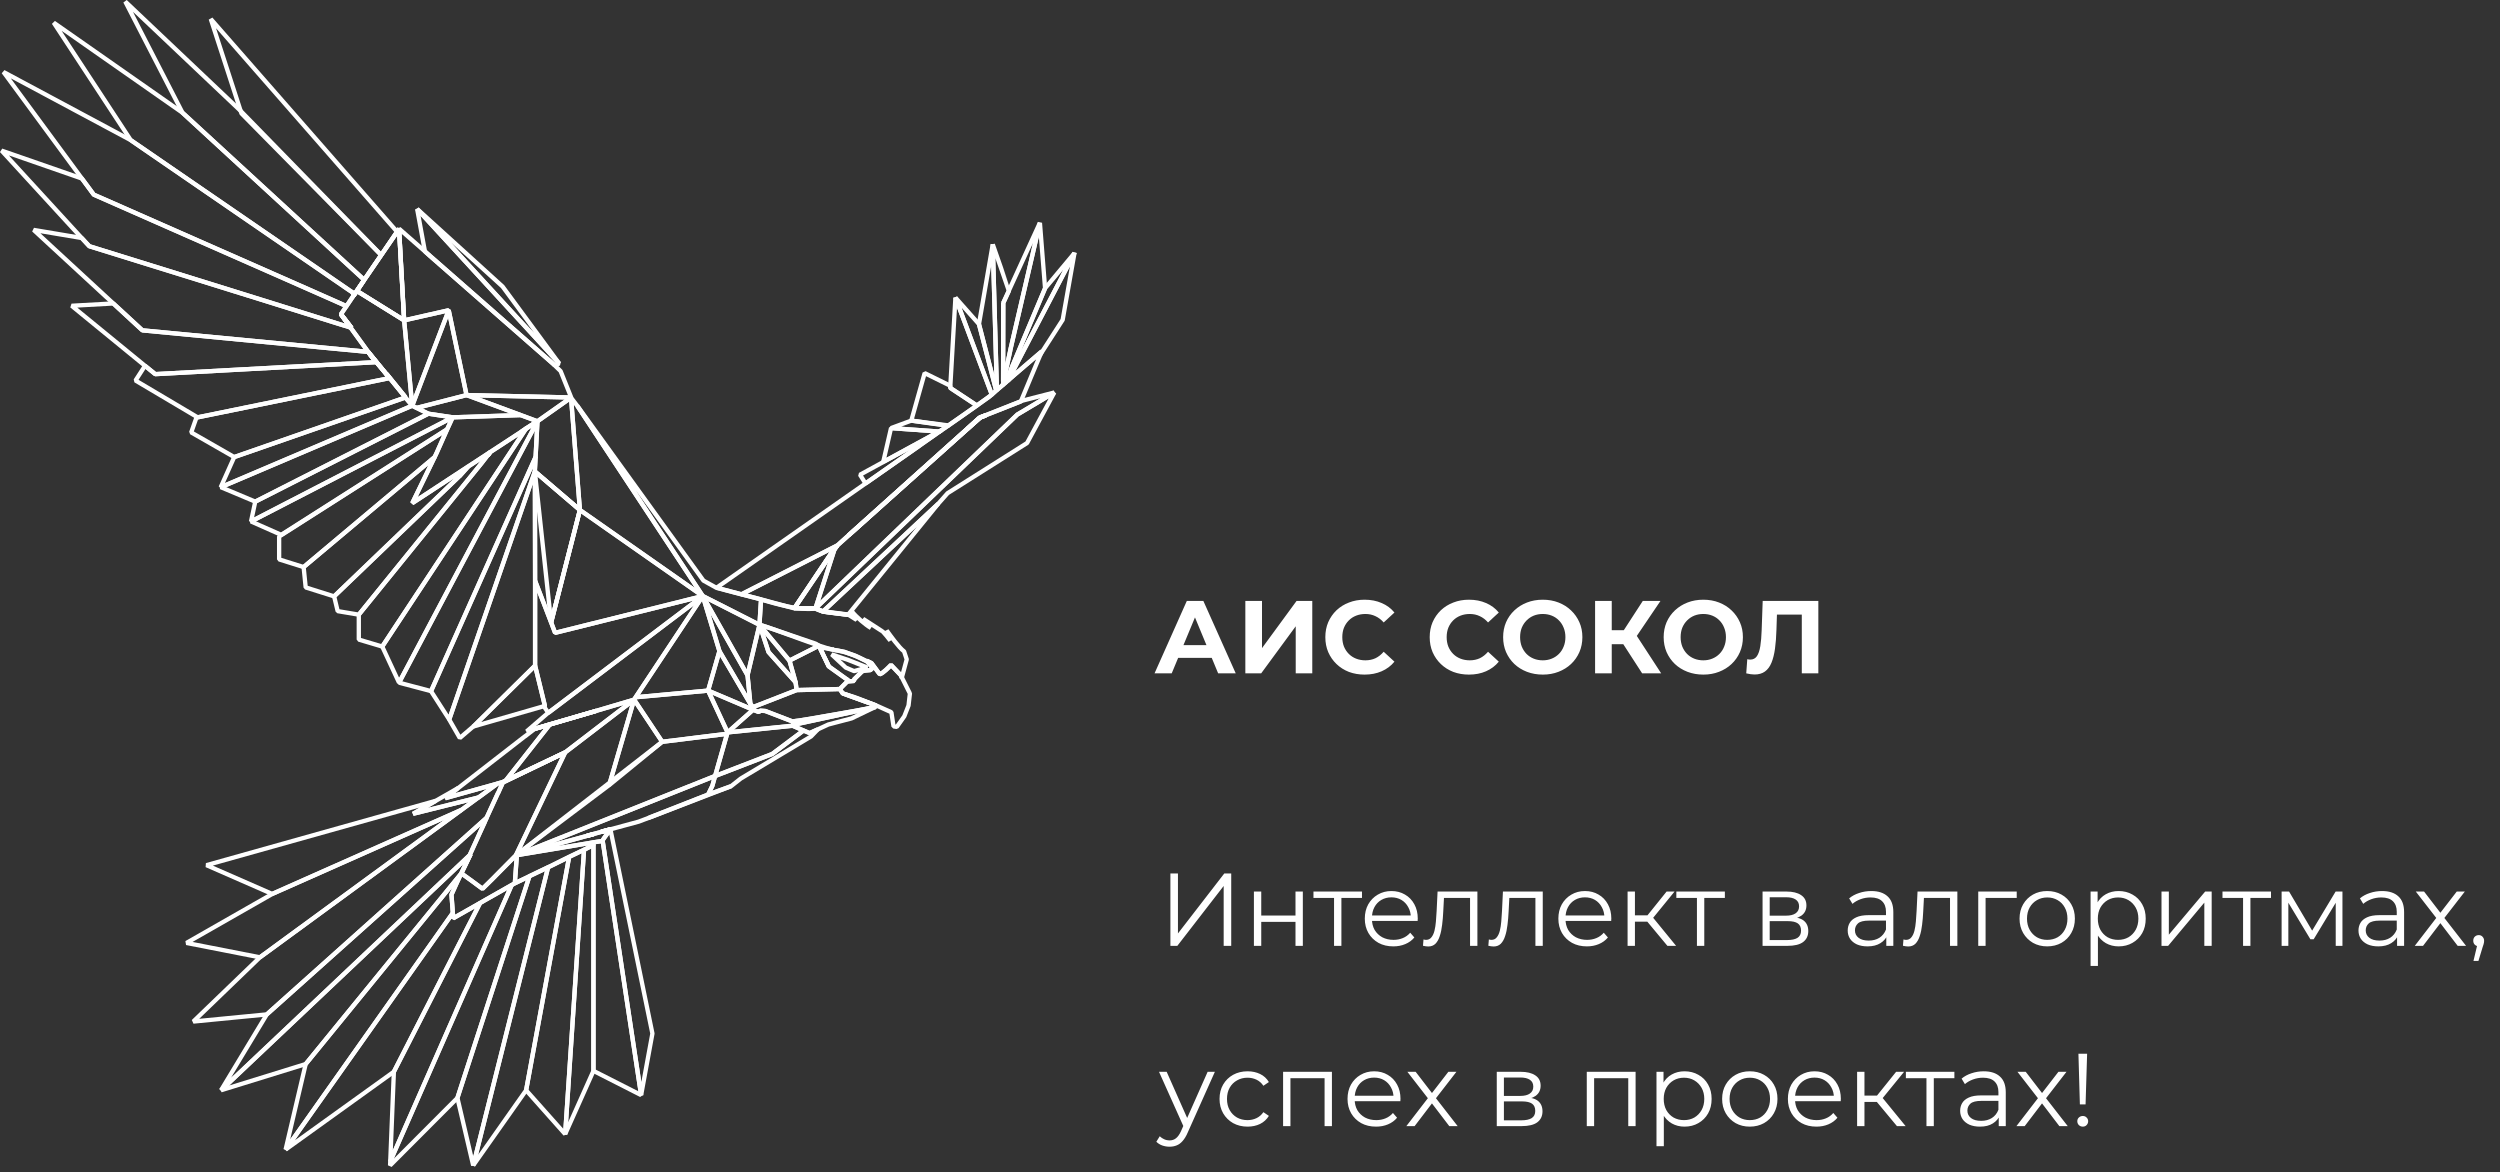 <svg width="290" height="136" viewBox="0 0 290 136" fill="none" xmlns="http://www.w3.org/2000/svg">
<rect x="0" y="0" width="290" height="136" fill="#333333" stroke="none"/>
<path d="M58.37 90.7L57.97 91.57L57.81 91.93L57.73 92.07L56.46 94.83V94.85L30.95 117.67L22.42 118.5L30.15 111.05L53.54 93.94L55.49 92.51H55.51L57.46 91.08L57.69 90.9H57.71V90.88H57.73L58.37 90.7Z" stroke="white" stroke-width="0.5" stroke-miterlimit="1"/>
<path d="M54.59 99.09L53.52 101.29L53.5 101.33L35.46 123.43L25.64 126.47L54.48 99.2L54.5 99.18V99.16L54.59 99.09Z" stroke="white" stroke-width="0.5" stroke-miterlimit="1"/>
<path d="M55.69 104.75L45.69 124.32L33.13 133.35L52.53 105.9L52.57 106.52L55.69 104.75Z" stroke="white" stroke-width="0.5" stroke-miterlimit="1"/>
<path d="M53.04 102.3L52.37 103.78L52.53 105.9L33.13 133.35L35.46 123.43L53.5 101.33L53.04 102.3Z" stroke="white" stroke-width="0.5" stroke-miterlimit="1"/>
<path d="M56.46 94.85L56.26 95.29V95.31L56.01 95.85L54.5 99.16V99.18L54.48 99.2L25.64 126.47L30.95 117.67L56.46 94.85Z" stroke="white" stroke-width="0.5" stroke-miterlimit="1"/>
<path d="M61.41 101.65L53.06 127.36L45.25 135.19L45.27 134.72L59.36 102.66L59.72 102.46L61.41 101.65Z" stroke="white" stroke-width="0.5" stroke-miterlimit="1"/>
<path d="M59.36 102.66L45.27 134.72L45.69 124.32L55.69 104.75L56.1 104.51L56.42 104.33L59.36 102.66Z" stroke="white" stroke-width="0.5" stroke-miterlimit="1"/>
<path d="M47.04 46.09H47.02V46.11L27.17 53.02L22.18 50.16L22.82 48.35L22.94 48.41L45.17 43.86L44.82 43.4H44.86L47.04 46.09Z" stroke="white" stroke-width="0.5" stroke-miterlimit="1"/>
<path d="M57.69 90.9L57.46 91.08L55.51 92.51H55.49L47.92 94.4L50.56 92.89L53.16 91.4L51.65 92.59L57.69 90.9Z" stroke="white" stroke-width="0.5" stroke-miterlimit="1"/>
<path d="M55.49 92.51L53.54 93.94L31.66 103.66L31.58 103.7L23.95 100.36L50.56 92.89L47.92 94.4L55.49 92.51Z" stroke="white" stroke-width="0.5" stroke-miterlimit="1"/>
<path d="M53.54 93.94L30.15 111.05L21.63 109.38L31.58 103.7L31.66 103.66L53.54 93.94Z" stroke="white" stroke-width="0.5" stroke-miterlimit="1"/>
<path d="M63.58 100.6L54.89 135.19L53.06 127.36L61.41 101.65L61.43 101.63L63.58 100.6Z" stroke="white" stroke-width="0.5" stroke-miterlimit="1"/>
<path d="M66.02 99.4L61.03 126.47L54.89 135.19L63.58 100.6L63.8 100.5L66.02 99.4Z" stroke="white" stroke-width="0.5" stroke-miterlimit="1"/>
<path d="M67.75 98.57L65.56 131.56L61.03 126.47L66.02 99.4L67.75 98.57Z" stroke="white" stroke-width="0.5" stroke-miterlimit="1"/>
<path d="M68.84 98.03V124.22L65.56 131.56L67.75 98.57L68.84 98.03Z" stroke="white" stroke-width="0.5" stroke-miterlimit="1"/>
<path d="M74.37 127.03L68.84 124.22V97.71L69.84 97.56L69.9 97.48L74.37 127.03Z" stroke="white" stroke-width="0.5" stroke-miterlimit="1"/>
<path d="M69.94 96.44V96.46L69.74 96.5L69.94 96.44Z" stroke="white" stroke-width="0.5" stroke-miterlimit="1"/>
<path d="M75.68 119.89L74.37 127.03L69.9 97.48L70.07 97.22L70.79 96.22H70.81L75.68 119.89Z" stroke="white" stroke-width="0.5" stroke-miterlimit="1"/>
<path d="M69.94 96.44V96.46L69.74 96.5L69.94 96.44Z" stroke="white" stroke-width="0.5" stroke-miterlimit="1"/>
<path d="M70.81 96.2V96.22H70.79L69.98 96.44V96.42L70.81 96.2Z" stroke="white" stroke-width="0.5" stroke-miterlimit="1"/>
<path d="M45.17 43.86L22.94 48.41L22.82 48.35L15.72 44.14L16.82 42.43L18.01 43.4L43.64 42.01H43.66L44.82 43.4L45.17 43.86Z" stroke="white" stroke-width="0.5" stroke-miterlimit="1"/>
<path d="M43.68 42.01L44.82 43.4L43.66 42.01H43.64L42.97 41.18L42.71 40.82L43.68 42.01Z" stroke="white" stroke-width="0.5" stroke-miterlimit="1"/>
<path d="M45.19 43.86H45.17L44.82 43.4L45.19 43.86Z" stroke="white" stroke-width="0.5" stroke-miterlimit="1"/>
<path d="M40.66 38L39.55 36.45L40.78 38.04L40.68 38.02L40.66 38Z" stroke="white" stroke-width="0.5" stroke-miterlimit="1"/>
<path d="M43.64 42.01L18.01 43.4L16.82 42.43L8.31 35.47L13.14 35.2L16.52 38.32L42.71 40.82L42.97 41.18L43.64 42.01Z" stroke="white" stroke-width="0.5" stroke-miterlimit="1"/>
<path d="M43.68 42.01H43.64L42.97 41.18L42.71 40.82L43.68 42.01Z" stroke="white" stroke-width="0.5" stroke-miterlimit="1"/>
<path d="M115.56 45.31L115.05 45.77L110.83 34.52L113.56 37.6L115.56 45.31Z" stroke="white" stroke-width="0.5" stroke-miterlimit="1"/>
<path d="M115.05 45.77L114.67 46.09L113.93 46.6L113.32 47.04L110.22 44.99L110.24 44.75L110.83 34.52L115.05 45.77Z" stroke="white" stroke-width="0.5" stroke-miterlimit="1"/>
<path d="M108.84 58.43L98.4 71.28H98.37V71.31L95.46 70.95L95.49 70.91L108.84 58.43Z" stroke="white" stroke-width="0.5" stroke-miterlimit="1"/>
<path d="M122.3 45.53L119.14 51.39L109.92 57.21L108.84 58.43L95.49 70.91L95.46 70.95L94.6 70.57L94.62 70.55L118.01 48.09L122.3 45.53Z" stroke="white" stroke-width="0.5" stroke-miterlimit="1"/>
<path d="M96.88 63.5L96.8 63.73L94.6 70.55V70.57H92.14V70.55H92.15L96.88 63.5Z" stroke="white" stroke-width="0.5" stroke-miterlimit="1"/>
<path d="M97.12 63.27V63.3L96.88 63.5L92.15 70.55H92.14V70.57L90.01 69.99H89.99L88.63 69.62L88.4 69.56L88.28 69.53L86.01 68.94L97.12 63.27Z" stroke="white" stroke-width="0.5" stroke-miterlimit="1"/>
<path d="M97.12 63.3L96.8 63.73L92.15 70.55L96.88 63.49L97.12 63.3Z" stroke="white" stroke-width="0.5" stroke-miterlimit="1"/>
<path d="M108.98 50.06L106.72 51.65L106.7 51.67L100.4 56.08L99.76 55.07L102.45 53.6L102.47 53.58L108.93 50.06H108.98Z" stroke="white" stroke-width="0.5" stroke-miterlimit="1"/>
<path d="M109.24 49.88L108.98 50.06H108.93L109.24 49.88Z" stroke="white" stroke-width="0.5" stroke-miterlimit="1"/>
<path d="M108.93 50.06L102.47 53.58L102.45 53.6L103.36 49.66L108.93 50.06Z" stroke="white" stroke-width="0.5" stroke-miterlimit="1"/>
<path d="M110.02 49.35L109.94 49.4L109.24 49.88L108.98 50.06H108.93L103.36 49.66L105.71 48.79L110.02 49.35Z" stroke="white" stroke-width="0.5" stroke-miterlimit="1"/>
<path d="M122.3 45.53L118.01 48.09L94.62 70.55H94.6L96.8 63.73L97.12 63.3V63.28L98.43 62.1L112.24 49.74L113.71 48.43L114.33 48.19V48.17L118.4 46.56L118.66 46.46L122.3 45.53Z" stroke="white" stroke-width="0.5" stroke-miterlimit="1"/>
<path d="M113.32 47.04L110.02 49.35L109.94 49.4L105.71 48.79L107.26 43.28L110.24 44.75L110.22 44.99L113.32 47.04Z" stroke="white" stroke-width="0.5" stroke-miterlimit="1"/>
<path d="M113.71 48.43L112.24 49.74H112.2L113.63 48.45L113.71 48.43Z" stroke="white" stroke-width="0.5" stroke-miterlimit="1"/>
<path d="M114.33 48.17V48.19L113.71 48.43V48.41L114.33 48.17Z" stroke="white" stroke-width="0.5" stroke-miterlimit="1"/>
<path d="M115.64 45.23L115.56 45.31L113.56 37.6L115.16 28.34L115.64 45.23Z" stroke="white" stroke-width="0.5" stroke-miterlimit="1"/>
<path d="M116.99 44.04V44.1L116.95 44.12L116.99 44.04Z" stroke="white" stroke-width="0.5" stroke-miterlimit="1"/>
<path d="M116.38 35.14L116.36 44.24L116.42 44.22L116.32 44.66L115.64 45.24L115.16 28.35C115.16 28.35 117.04 33.71 117.03 33.74L116.37 35.15L116.38 35.14Z" stroke="white" stroke-width="0.5" stroke-miterlimit="1"/>
<path d="M120.63 25.84L117.19 40.62V40.66L116.42 44.22L116.36 44.24L116.38 35.14L117.03 33.73V33.71L120.63 25.84Z" stroke="white" stroke-width="0.5" stroke-miterlimit="1"/>
<path d="M121.23 33.45C121.06 33.86 116.63 44.36 116.64 44.4L116.32 44.66C116.35 44.57 117.14 40.9 117.19 40.67V40.63L120.63 25.85L121.23 33.46V33.45Z" stroke="white" stroke-width="0.5" stroke-miterlimit="1"/>
<path d="M124.64 29.35C123.03 32.46 118.47 41.14 116.95 44.12H116.93L116.63 44.4C116.72 44.1 121.01 33.98 121.22 33.45L124.64 29.36V29.35Z" stroke="white" stroke-width="0.5" stroke-miterlimit="1"/>
<path d="M124.64 29.35L123.27 37.1L120.69 41.11L120.85 40.75C120.02 41.46 117.76 43.38 116.99 44.09V44.03C118.47 41.15 123.09 32.35 124.64 29.34V29.35Z" stroke="white" stroke-width="0.5" stroke-miterlimit="1"/>
<path d="M116.99 44.04V44.1L116.95 44.12L116.99 44.04Z" stroke="white" stroke-width="0.5" stroke-miterlimit="1"/>
<path d="M115.05 45.77C115.66 45.2 116.5 44.54 117.11 43.97C117.82 43.39 120.11 41.38 120.86 40.76C120.71 41.04 118.56 46.23 118.42 46.56C118 46.72 114.02 48.3 113.73 48.41V48.43L113.65 48.45C111.79 50.13 99.02 61.59 97.14 63.27L86.03 68.93H85.99L83.13 68.17C87.65 65.01 102.46 54.64 106.72 51.66L106.74 51.64C109.27 49.84 112.59 47.63 115.07 45.76L115.05 45.77Z" stroke="white" stroke-width="0.5" stroke-miterlimit="1"/>
<path d="M114.33 48.17V48.19L113.71 48.43V48.41L114.33 48.17Z" stroke="white" stroke-width="0.5" stroke-miterlimit="1"/>
<path d="M113.71 48.43L112.24 49.74L98.43 62.1L112.2 49.74L113.63 48.45L113.71 48.43Z" stroke="white" stroke-width="0.5" stroke-miterlimit="1"/>
<path d="M94.6 70.55H94.62L94.6 70.57V70.55Z" stroke="white" stroke-width="0.5" stroke-miterlimit="1"/>
<path d="M97.12 63.3L96.8 63.73L96.88 63.49L97.12 63.3Z" stroke="white" stroke-width="0.5" stroke-miterlimit="1"/>
<path d="M113.71 48.43L112.24 49.74L98.43 62.1L112.2 49.74L113.63 48.45L113.71 48.43Z" stroke="white" stroke-width="0.5" stroke-miterlimit="1"/>
<path d="M114.33 48.17V48.19L113.71 48.43V48.41L114.33 48.17Z" stroke="white" stroke-width="0.5" stroke-miterlimit="1"/>
<path d="M98.37 71.28V71.31L95.46 70.95L94.6 70.57H92.14V70.55H94.62L95.46 70.91H95.49L98.37 71.28Z" stroke="white" stroke-width="0.5" stroke-miterlimit="1"/>
<path d="M96.68 75.36V75.38L96.66 75.36H96.68Z" stroke="white" stroke-width="0.5" stroke-miterlimit="1"/>
<path d="M88.28 69.53L88.1 72.45V72.48L81.53 69.14L81.52 69.13L66.96 47.06L81.6 67.35L83.11 68.19L85.97 68.94H86.01L88.28 69.53Z" stroke="white" stroke-width="0.5" stroke-miterlimit="1"/>
<path d="M64.87 42.17L58.3 33.24L48.39 24.24L64.87 42.17Z" stroke="white" stroke-width="0.5" stroke-miterlimit="1"/>
<path d="M64.87 42.17L64.33 42.37L64.19 42.23L49.86 29.67L49.29 29.16L48.39 24.25L64.87 42.17Z" stroke="white" stroke-width="0.5" stroke-miterlimit="1"/>
<path d="M46.08 26.91L24.45 2.2L28.01 13.16L44.22 29.59L46.08 26.91Z" stroke="white" stroke-width="0.5" stroke-miterlimit="1"/>
<path d="M44.22 29.59L42.25 32.47L21.17 13.08L14.53 0.18L27.91 12.86L44.22 29.59Z" stroke="white" stroke-width="0.5" stroke-miterlimit="1"/>
<path d="M42.25 32.47L41.38 33.75L41.16 34.1H41.14L40.9 33.92L40.49 33.65L15.17 16.26L6.23 2.63L21.17 13.08L42.25 32.47Z" stroke="white" stroke-width="0.5" stroke-miterlimit="1"/>
<path d="M42.25 32.47L41.4 33.75L41.16 34.1L41.38 33.75L42.25 32.47Z" stroke="white" stroke-width="0.5" stroke-miterlimit="1"/>
<path d="M41.02 34.28L40.19 35.51L36.47 33.86L10.88 22.58L9.5 20.71L0.4 8.35L15.17 16.26L40.49 33.65L40.9 33.92L41.02 34.28Z" stroke="white" stroke-width="0.5" stroke-miterlimit="1"/>
<path d="M41.16 34.1L41.04 34.28H41.02L40.9 33.92L41.14 34.1H41.16Z" stroke="white" stroke-width="0.5" stroke-miterlimit="1"/>
<path d="M47.82 47.06L25.6 56.52L27.17 53.02L47.02 46.11L47.82 47.06Z" stroke="white" stroke-width="0.5" stroke-miterlimit="1"/>
<path d="M49.69 47.99L29.61 58.19L25.61 56.51L47.81 47.06L49.69 47.99Z" stroke="white" stroke-width="0.5" stroke-miterlimit="1"/>
<path d="M29.12 60.49L29.61 58.19L49.69 47.99L52.51 48.41L29.12 60.49Z" stroke="white" stroke-width="0.5" stroke-miterlimit="1"/>
<path d="M52.51 48.41L51.87 49.8L32.62 62.04L29.12 60.49L52.51 48.41Z" stroke="white" stroke-width="0.5" stroke-miterlimit="1"/>
<path d="M51.87 49.8L50.64 52.56L50.42 53.02L35.22 65.78L32.38 64.89V62.24L51.87 49.8Z" stroke="white" stroke-width="0.5" stroke-miterlimit="1"/>
<path d="M47.82 58.37L54.32 54.11L53.3 55.25H53.28L38.76 69.18L35.46 68.14L35.22 65.78L50.42 53.02L47.82 58.37Z" stroke="white" stroke-width="0.5" stroke-miterlimit="1"/>
<path d="M56.86 52.45L56.64 52.76L56.58 52.8L56.86 52.45Z" stroke="white" stroke-width="0.5" stroke-miterlimit="1"/>
<path d="M61.01 49.74L59.84 51.51L44.34 75L41.62 74.19V71.3L55.87 53.72L56.58 52.8L56.64 52.76L56.86 52.45L60.36 50.16L60.42 50.12L61.01 49.74Z" stroke="white" stroke-width="0.5" stroke-miterlimit="1"/>
<path d="M56.86 52.45L56.64 52.76L56.58 52.8L56.86 52.45Z" stroke="white" stroke-width="0.5" stroke-miterlimit="1"/>
<path d="M61.05 49.68L61.01 49.74L60.42 50.12L61.05 49.68Z" stroke="white" stroke-width="0.5" stroke-miterlimit="1"/>
<path d="M56.86 52.45L56.58 52.8L55.87 53.72L41.62 71.3L39.17 70.89L38.76 69.18L53.28 55.25H53.3L54.32 54.11L56.86 52.45Z" stroke="white" stroke-width="0.5" stroke-miterlimit="1"/>
<path d="M56.86 52.45L56.64 52.76L56.58 52.8L56.86 52.45Z" stroke="white" stroke-width="0.5" stroke-miterlimit="1"/>
<path d="M47.02 46.09H47.04L44.86 43.4H44.82L43.68 42.01L42.71 40.82L40.68 38.02L40.78 38.04L39.55 36.45L40.19 35.51L41.02 34.28H41.04L41.16 34.1L41.4 33.75L46.88 37.16L47.82 47.06L47.02 46.11V46.09Z" stroke="white" stroke-width="0.5" stroke-miterlimit="1"/>
<path d="M40.68 38.02V38H40.66L39.55 36.45L40.78 38.04L40.68 38.02Z" stroke="white" stroke-width="0.5" stroke-miterlimit="1"/>
<path d="M41.16 34.1L41.04 34.28H41.02L41.14 34.1H41.16Z" stroke="white" stroke-width="0.5" stroke-miterlimit="1"/>
<path d="M41.4 33.75L41.16 34.1L41.38 33.75H41.4Z" stroke="white" stroke-width="0.5" stroke-miterlimit="1"/>
<path d="M44.82 43.4L43.66 42.01H43.64L42.97 41.18L42.71 40.82L43.68 42.01L44.82 43.4Z" stroke="white" stroke-width="0.5" stroke-miterlimit="1"/>
<path d="M46.88 37.16L41.4 33.75L42.25 32.47L44.22 29.59L46.05 26.89L46.29 26.53L46.88 37.16Z" stroke="white" stroke-width="0.5" stroke-miterlimit="1"/>
<path d="M47.04 46.09H47.02L45.19 43.86H45.17L44.82 43.4H44.86L47.04 46.09Z" stroke="white" stroke-width="0.5" stroke-miterlimit="1"/>
<path d="M66.26 46.11L54.12 45.83L52.05 35.99L46.88 37.16L46.29 26.53L49.29 29.16L49.86 29.67L64.19 42.23L64.33 42.37L65.03 43.05L66.26 46.11Z" stroke="white" stroke-width="0.5" stroke-miterlimit="1"/>
<path d="M52.05 35.99L47.82 47.06L46.88 37.16L52.05 35.99Z" stroke="white" stroke-width="0.5" stroke-miterlimit="1"/>
<path d="M54.12 45.83L48.33 47.32H48.31L47.82 47.06L52.05 35.99L54.12 45.83Z" stroke="white" stroke-width="0.5" stroke-miterlimit="1"/>
<g style="mix-blend-mode:lighten">
<path d="M46.88 37.16L41.4 33.75H41.38L42.25 32.47L44.22 29.59L46.05 26.89L46.29 26.53L46.88 37.16Z" stroke="white" stroke-width="0.5" stroke-miterlimit="1"/>
</g>
<path d="M66.26 46.11L66.24 46.13L62.34 48.87L60.4 48.15L54.12 45.83L66.26 46.11Z" stroke="white" stroke-width="0.5" stroke-miterlimit="1"/>
<path d="M60.4 48.15L52.51 48.41L49.69 47.99L48.33 47.32L54.12 45.83L60.4 48.15Z" stroke="white" stroke-width="0.5" stroke-miterlimit="1"/>
<path d="M62.34 48.87L61.01 49.74L61.05 49.68L62.34 48.87Z" stroke="white" stroke-width="0.5" stroke-miterlimit="1"/>
<path d="M62.34 48.87L62.13 53L50 80.17L46.29 79.19L58.35 56.4L62.34 48.87Z" stroke="white" stroke-width="0.5" stroke-miterlimit="1"/>
<path d="M62.04 54.69L52.11 83.46L50 80.18L62.13 53L62.04 54.69Z" stroke="white" stroke-width="0.5" stroke-miterlimit="1"/>
<path d="M62.07 67.37V77.21L55.05 84.14L54.89 84.28L53.34 85.61L52.11 83.47L62.05 54.69L62.07 67.37Z" stroke="white" stroke-width="0.5" stroke-miterlimit="1"/>
<path d="M42.71 40.82L16.52 38.32L13.14 35.2L3.9 26.67L9.48 27.61L10.36 28.56L28.82 34.3L39.77 37.72L40.25 37.86L40.66 38L40.68 38.02L42.71 40.82Z" stroke="white" stroke-width="0.5" stroke-miterlimit="1"/>
<path d="M40.66 38L40.25 37.86L39.77 37.72L28.82 34.3L10.36 28.56L9.48 27.61L0.18 17.47L9.5 20.71L10.88 22.58L36.47 33.86L40.19 35.51L39.55 36.45L40.66 38Z" stroke="white" stroke-width="0.5" stroke-miterlimit="1"/>
<path d="M40.68 38.02V38H40.66L39.55 36.45L40.78 38.04L40.68 38.02Z" stroke="white" stroke-width="0.5" stroke-miterlimit="1"/>
<path d="M62.34 48.87L61.05 49.68L60.42 50.12L60.36 50.16L56.86 52.45L54.32 54.11L47.82 58.37L50.42 53.02L50.64 52.56L51.87 49.8L52.51 48.41L60.4 48.15L62.34 48.87Z" stroke="white" stroke-width="0.5" stroke-miterlimit="1"/>
<path d="M63.2 81.84L63.12 81.9L63.1 81.92H63.08L54.89 84.28L55.05 84.14L62.07 77.21L63.2 81.84Z" stroke="white" stroke-width="0.5" stroke-miterlimit="1"/>
<path d="M63.2 81.84V81.88L63.12 81.9L63.2 81.84Z" stroke="white" stroke-width="0.5" stroke-miterlimit="1"/>
<path d="M66.24 46.12L67.27 59.16L62.04 54.69L62.35 48.87L66.24 46.12Z" stroke="white" stroke-width="0.5" stroke-miterlimit="1"/>
<path d="M62.04 54.69L67.27 59.16L63.93 72.2L62.04 54.69Z" stroke="white" stroke-width="0.5" stroke-miterlimit="1"/>
<path d="M81.52 69.14L63.6 82.69L63.08 81.92H63.1L63.12 81.9L63.2 81.88V81.84L62.07 77.21V67.37L63.93 72.2L64.39 73.41L81.52 69.14Z" stroke="white" stroke-width="0.5" stroke-miterlimit="1"/>
<path d="M67.27 59.16L63.93 72.2L62.07 67.37L62.05 54.69L67.27 59.16Z" stroke="white" stroke-width="0.5" stroke-miterlimit="1"/>
<path d="M81.52 69.14L64.39 73.41L63.93 72.2L67.27 59.16L81.52 69.14Z" stroke="white" stroke-width="0.5" stroke-miterlimit="1"/>
<path d="M81.52 69.14L67.27 59.16L66.24 46.13L66.95 47.06L81.52 69.14Z" stroke="white" stroke-width="0.5" stroke-miterlimit="1"/>
<path d="M104.87 75.56C104.26 75.1 103.31 73.76 102.86 73.14C102.88 73.21 103.1 73.81 103.26 74.29C103.14 74.16 102.46 73.22 102.28 73.2C102.28 73.18 102.27 73.18 102.27 73.18L100.12 71.79C100.18 71.86 100.98 72.81 101.02 72.84C100.38 72.47 99.3 71.54 98.85 70.96L99.37 71.91L98.4 71.3H98.38V71.32C97.69 71.22 95.15 71.04 94.6 70.59C92.61 70.83 90.16 70.08 88.28 69.55L88.1 72.47C89.72 72.89 95.19 75.12 96.69 75.37V75.39C97.99 75.53 99.44 76.13 100.59 76.74L100.55 76.66L101.11 76.94L101.92 78.04C101.92 78.04 102.03 78.18 102.06 78.22C102.43 78.13 103.12 77.41 103.37 77.15C103.54 77.33 104.32 78.15 104.5 78.34L104.6 78.64L105.18 76.49L104.88 75.58L104.87 75.56Z" stroke="white" stroke-width="0.5" stroke-miterlimit="1"/>
<path d="M63.2 81.84V81.88L63.12 81.9L63.2 81.84Z" stroke="white" stroke-width="0.5" stroke-miterlimit="1"/>
<path d="M81.52 69.14L73.73 80.88L73.55 81.16L69.32 82.41L69.2 82.45L63.8 84.02L62.05 84.54L62.01 84.56L61.09 84.84L63.44 82.81L63.6 82.69L81.52 69.14Z" stroke="white" stroke-width="0.5" stroke-miterlimit="1"/>
<path d="M69.2 82.45L63.78 84.04L62.05 84.54L63.8 84.02L69.2 82.45Z" stroke="white" stroke-width="0.5" stroke-miterlimit="1"/>
<path d="M83.45 75.54L82.14 80.11L73.73 80.88L81.52 69.14L83.45 75.54Z" stroke="white" stroke-width="0.5" stroke-miterlimit="1"/>
<path d="M88.1 72.48L86.71 78.34L81.52 69.14L88.1 72.48Z" stroke="white" stroke-width="0.5" stroke-miterlimit="1"/>
<path d="M87.04 81.66L86.72 78.34L81.53 69.15L83.46 75.53L87.04 81.66Z" stroke="white" stroke-width="0.5" stroke-miterlimit="1"/>
<path d="M92.29 79.15L89.15 75.64L88.12 72.5L91.58 76.63L92.29 79.15Z" stroke="white" stroke-width="0.5" stroke-miterlimit="1"/>
<path d="M92.41 80.05L87.36 82.02L87.05 81.66L86.71 78.34L88.1 72.48L88.12 72.5L89.15 75.64L92.29 79.15L92.41 80.05Z" stroke="white" stroke-width="0.5" stroke-miterlimit="1"/>
<path d="M95 74.9L91.57 76.63L88.12 72.5L88.1 72.48V72.45L94.6 74.66L95 74.9Z" stroke="white" stroke-width="0.5" stroke-miterlimit="1"/>
<path d="M98.41 78.92L98.29 79.05L97.42 79.93L92.41 80.05L92.29 79.15L91.58 76.63L94.99 74.9L95.21 75.38H95.23L95.51 75.99L95.95 76.89L96.15 77.31L97.2 78.06L98.09 78.7L98.41 78.92Z" stroke="white" stroke-width="0.5" stroke-miterlimit="1"/>
<path d="M101.63 81.84L101.57 82.02L101.47 82.04L101.51 82.02L99.37 82.43L93.07 83.53L91.91 83.68L88.77 82.47L88.24 82.43H88.18L88.02 82.59L87.36 82.33V82.02L92.41 80.05L97.42 79.93L97.74 80.43L101.63 81.84Z" stroke="white" stroke-width="0.5" stroke-miterlimit="1"/>
<path d="M101.63 81.84L97.74 80.43L99.23 80.9L100.12 81.24L101.63 81.84Z" stroke="white" stroke-width="0.5" stroke-miterlimit="1"/>
<path d="M87.36 82.02V82.33L82.14 80.11L83.45 75.54L87.05 81.66L87.36 82.02Z" stroke="white" stroke-width="0.5" stroke-miterlimit="1"/>
<path d="M93.21 84.74L89.55 87.48H89.53L82.95 90.02L83.27 88.89L84.4 84.96L91.91 84.18H91.93L93.21 84.74Z" stroke="white" stroke-width="0.5" stroke-miterlimit="1"/>
<path d="M101.47 82.04L91.83 84.13L91.97 84.19C91.89 84.19 84.48 84.96 84.4 84.96L87.36 82.34L88.02 82.6L88.18 82.44C88.18 82.44 88.74 82.48 88.78 82.48L91.92 83.69C94.13 83.39 99.36 82.45 101.52 82.02L101.48 82.04H101.47Z" stroke="white" stroke-width="0.5" stroke-miterlimit="1"/>
<path d="M87.36 82.33L84.4 84.96L82.14 80.11L87.36 82.33Z" stroke="white" stroke-width="0.5" stroke-miterlimit="1"/>
<path d="M84.4 84.96L84.34 85.12L76.81 86.05L73.55 81.16L73.73 80.88L82.14 80.11L84.4 84.96Z" stroke="white" stroke-width="0.5" stroke-miterlimit="1"/>
<path d="M73.56 81.15L76.82 86.05L70.66 91.08L73.56 81.15Z" stroke="white" stroke-width="0.5" stroke-miterlimit="1"/>
<path d="M73.55 81.16L70.75 90.76L70.65 91.08L59.84 99.22L65.56 87.28L73.55 81.16Z" stroke="white" stroke-width="0.5" stroke-miterlimit="1"/>
<path d="M73.55 81.16L65.56 87.28L58.65 90.56L63.4 84.52L63.78 84.04L69.2 82.45L69.32 82.41L73.55 81.16Z" stroke="white" stroke-width="0.5" stroke-miterlimit="1"/>
<path d="M65.56 87.28L58.59 90.64L58.65 90.58V90.56L65.56 87.28Z" stroke="white" stroke-width="0.5" stroke-miterlimit="1"/>
<path d="M69.2 82.45L63.78 84.04L63.8 84.02L69.2 82.45Z" stroke="white" stroke-width="0.5" stroke-miterlimit="1"/>
<path d="M63.78 84.04L63.4 84.52L58.65 90.56V90.58L58.37 90.7L57.73 90.88H57.71V90.9H57.69L51.65 92.59L53.16 91.4L53.2 91.38L60.87 85.43L60.91 85.41L62.01 84.56L62.05 84.54L63.78 84.04Z" stroke="white" stroke-width="0.5" stroke-miterlimit="1"/>
<path d="M58.65 90.58L58.59 90.64L58.37 90.7L58.65 90.58Z" stroke="white" stroke-width="0.5" stroke-miterlimit="1"/>
<path d="M63.8 84.02L63.78 84.04L62.05 84.54L63.8 84.02Z" stroke="white" stroke-width="0.5" stroke-miterlimit="1"/>
<path d="M68.86 96.74L68.84 96.76L68.09 96.96L68.86 96.74Z" stroke="white" stroke-width="0.5" stroke-miterlimit="1"/>
<path d="M69.94 96.44V96.46L69.74 96.5L69.94 96.44Z" stroke="white" stroke-width="0.5" stroke-miterlimit="1"/>
<path d="M70.81 96.2V96.22H70.79L69.98 96.44V96.42L70.81 96.2Z" stroke="white" stroke-width="0.5" stroke-miterlimit="1"/>
<path d="M84.34 85.12L83.27 88.89L82.95 90.02H82.93L60 99.18L59.96 99.2L59.84 99.22L70.75 90.76L76.81 86.05L84.34 85.12Z" stroke="white" stroke-width="0.5" stroke-miterlimit="1"/>
<path d="M65.56 87.28L59.84 99.22L57.79 101.29L57.1 101.99L55.97 103.1L54.71 102.17L53.74 101.47L53.52 101.29L54.59 99.09L54.5 99.16L56.01 95.85L56.26 95.31V95.29L56.46 94.85V94.83L57.73 92.07L57.81 91.93L57.97 91.57L58.37 90.7L58.59 90.64L65.56 87.28Z" stroke="white" stroke-width="0.5" stroke-miterlimit="1"/>
<path d="M54.59 99.09L53.52 101.29L54.48 99.2L54.5 99.18V99.16L54.59 99.09Z" stroke="white" stroke-width="0.5" stroke-miterlimit="1"/>
<path d="M65.56 87.28L58.59 90.64L58.37 90.7L58.65 90.58V90.56L65.56 87.28Z" stroke="white" stroke-width="0.5" stroke-miterlimit="1"/>
<path d="M70.79 96.22L70.07 97.22L69.9 97.48L69.84 97.56L68.84 97.71L67.81 97.89H67.79L59.96 99.2L60 99.18L68.09 96.96L68.84 96.76L68.86 96.74L69.74 96.5L69.94 96.46V96.44H69.98L70.79 96.22Z" stroke="white" stroke-width="0.5" stroke-miterlimit="1"/>
<path d="M70.81 96.2V96.22H70.79L69.98 96.44V96.42L70.81 96.2Z" stroke="white" stroke-width="0.5" stroke-miterlimit="1"/>
<path d="M68.84 97.71V98.03L67.75 98.57L66.02 99.4L63.8 100.5L63.58 100.6L61.43 101.63L61.41 101.65L59.72 102.46L59.86 100.54L59.96 99.2L67.79 97.89H67.81L68.84 97.71Z" stroke="white" stroke-width="0.5" stroke-miterlimit="1"/>
<path d="M68.86 96.74L68.84 96.76L68.09 96.96L68.86 96.74Z" stroke="white" stroke-width="0.5" stroke-miterlimit="1"/>
<path d="M69.94 96.44V96.46L69.74 96.5L69.94 96.44Z" stroke="white" stroke-width="0.5" stroke-miterlimit="1"/>
<path d="M59.96 99.2L59.86 100.54L59.72 102.46L59.36 102.66L56.42 104.33L56.1 104.51L55.69 104.75L52.57 106.52L52.53 105.9L52.37 103.78L53.04 102.3L53.5 101.33L53.52 101.29L53.74 101.47L54.71 102.17L55.97 103.1L57.1 101.99L57.79 101.29L59.84 99.22L59.96 99.2Z" stroke="white" stroke-width="0.5" stroke-miterlimit="1"/>
<path d="M96.68 75.36V75.38L96.66 75.36H96.68Z" stroke="white" stroke-width="0.5" stroke-miterlimit="1"/>
<path d="M100.6 77.43L99.07 77.85L98.11 77.44L96.47 75.91L98.43 76.57L100.6 77.43Z" stroke="white" stroke-width="0.5" stroke-miterlimit="1"/>
<path d="M95.51 75.99L95.21 75.38H95.23L95.51 75.99Z" stroke="white" stroke-width="0.5" stroke-miterlimit="1"/>
<path d="M95.95 76.89H95.93L95.51 75.99L95.95 76.89Z" stroke="white" stroke-width="0.5" stroke-miterlimit="1"/>
<path d="M96.15 77.31L95.93 76.89H95.95L96.15 77.31Z" stroke="white" stroke-width="0.5" stroke-miterlimit="1"/>
<path d="M100.94 77.14L100.62 76.78L100.58 76.72L99.33 76.11L99.19 76.05L98.49 75.81L97.91 75.59H97.87L96.68 75.38L96.66 75.36L95.35 75.12L94.99 74.9L95.2 75.38H95.22L95.5 75.99L95.94 76.89L96.13 77.3L97.19 78.06L98.08 78.7L98.4 78.91L98.28 79.05L99.07 78.99V78.81L99.99 77.89L100.26 77.79L100.96 77.73L101.22 77.49L100.92 77.13L100.94 77.14Z" stroke="white" stroke-width="0.5" stroke-miterlimit="1"/>
<path d="M105.55 80.43L105.39 81.84L104.9 83.09L104.03 84.32L103.65 84.26L103.4 82.62L101.64 81.83L97.74 80.42L97.42 79.92L98.29 79.05L99.08 78.99V78.81L100 77.89C100.17 77.79 100.77 77.75 100.97 77.73L101.23 77.49C101.05 77.24 100.68 76.9 100.53 76.63L101.09 76.91L101.9 78.01C101.9 78.01 102.01 78.15 102.04 78.19C102.41 78.1 103.1 77.38 103.35 77.12C103.52 77.3 104.48 78.31 104.48 78.31L105.53 80.41L105.55 80.43Z" stroke="white" stroke-width="0.5" stroke-miterlimit="1"/>
<path d="M94.88 84.6L94.08 85.43L85.95 90.3L85.87 90.36L84.8 91.2L82.14 92.17L82.63 91.16L82.95 90.02L89.53 87.48H89.55L93.21 84.74L93.92 85.04L94.88 84.6Z" stroke="white" stroke-width="0.5" stroke-miterlimit="1"/>
<path d="M82.95 90.02L82.63 91.16L82.14 92.17L75.2 94.89L74.09 95.31L70.81 96.2L69.98 96.42V96.44H69.94L69.74 96.5L68.86 96.74L68.09 96.96L60 99.18L82.93 90.02H82.95Z" stroke="white" stroke-width="0.5" stroke-miterlimit="1"/>
<path d="M68.86 96.74L68.84 96.76L68.09 96.96L68.86 96.74Z" stroke="white" stroke-width="0.5" stroke-miterlimit="1"/>
<path d="M69.94 96.44V96.46L69.74 96.5L69.94 96.44Z" stroke="white" stroke-width="0.5" stroke-miterlimit="1"/>
<path d="M70.81 96.2V96.22H70.79L69.98 96.44V96.42L70.81 96.2Z" stroke="white" stroke-width="0.5" stroke-miterlimit="1"/>
<path d="M84.8 91.2L75.2 94.89L82.14 92.17L84.8 91.2Z" stroke="white" stroke-width="0.5" stroke-miterlimit="1"/>
<path d="M101.47 82.04L98.79 83.33L96.09 84.04L94.88 84.6L93.92 85.04L93.21 84.74L91.93 84.18H91.97L91.83 84.12L101.47 82.04Z" stroke="white" stroke-width="0.5" stroke-miterlimit="1"/>
<path d="M62.34 48.87L58.35 56.4L46.29 79.19L44.34 75L59.84 51.51L61.01 49.74L62.34 48.87Z" stroke="white" stroke-width="0.5" stroke-miterlimit="1"/>
<g style="mix-blend-mode:multiply" opacity="0.3">
<path d="M69.2 82.45L63.78 84.04L62.05 84.54L63.8 84.02L69.2 82.45Z" stroke="white" stroke-width="0.5" stroke-miterlimit="1"/>
</g>
<path d="M133.926 78.11L137.67 69.71H139.59L143.346 78.11H141.306L138.234 70.694H139.002L135.918 78.11H133.926ZM135.798 76.31L136.314 74.834H140.634L141.162 76.31H135.798ZM144.46 78.11V69.71H146.392V75.182L150.4 69.71H152.224V78.11H150.304V72.65L146.296 78.11H144.46ZM158.287 78.254C157.639 78.254 157.035 78.15 156.475 77.942C155.923 77.726 155.443 77.422 155.035 77.03C154.627 76.638 154.307 76.178 154.075 75.65C153.851 75.122 153.739 74.542 153.739 73.91C153.739 73.278 153.851 72.698 154.075 72.17C154.307 71.642 154.627 71.182 155.035 70.79C155.451 70.398 155.935 70.098 156.487 69.89C157.039 69.674 157.643 69.566 158.299 69.566C159.027 69.566 159.683 69.694 160.267 69.95C160.859 70.198 161.355 70.566 161.755 71.054L160.507 72.206C160.219 71.878 159.899 71.634 159.547 71.474C159.195 71.306 158.811 71.222 158.395 71.222C158.003 71.222 157.643 71.286 157.315 71.414C156.987 71.542 156.703 71.726 156.463 71.966C156.223 72.206 156.035 72.49 155.899 72.818C155.771 73.146 155.707 73.51 155.707 73.91C155.707 74.31 155.771 74.674 155.899 75.002C156.035 75.33 156.223 75.614 156.463 75.854C156.703 76.094 156.987 76.278 157.315 76.406C157.643 76.534 158.003 76.598 158.395 76.598C158.811 76.598 159.195 76.518 159.547 76.358C159.899 76.19 160.219 75.938 160.507 75.602L161.755 76.754C161.355 77.242 160.859 77.614 160.267 77.87C159.683 78.126 159.023 78.254 158.287 78.254ZM170.393 78.254C169.745 78.254 169.141 78.15 168.581 77.942C168.029 77.726 167.549 77.422 167.141 77.03C166.733 76.638 166.413 76.178 166.181 75.65C165.957 75.122 165.845 74.542 165.845 73.91C165.845 73.278 165.957 72.698 166.181 72.17C166.413 71.642 166.733 71.182 167.141 70.79C167.557 70.398 168.041 70.098 168.593 69.89C169.145 69.674 169.749 69.566 170.405 69.566C171.133 69.566 171.789 69.694 172.373 69.95C172.965 70.198 173.461 70.566 173.861 71.054L172.613 72.206C172.325 71.878 172.005 71.634 171.653 71.474C171.301 71.306 170.917 71.222 170.501 71.222C170.109 71.222 169.749 71.286 169.421 71.414C169.093 71.542 168.809 71.726 168.569 71.966C168.329 72.206 168.141 72.49 168.005 72.818C167.877 73.146 167.813 73.51 167.813 73.91C167.813 74.31 167.877 74.674 168.005 75.002C168.141 75.33 168.329 75.614 168.569 75.854C168.809 76.094 169.093 76.278 169.421 76.406C169.749 76.534 170.109 76.598 170.501 76.598C170.917 76.598 171.301 76.518 171.653 76.358C172.005 76.19 172.325 75.938 172.613 75.602L173.861 76.754C173.461 77.242 172.965 77.614 172.373 77.87C171.789 78.126 171.129 78.254 170.393 78.254ZM178.972 78.254C178.308 78.254 177.692 78.146 177.124 77.93C176.564 77.714 176.076 77.41 175.66 77.018C175.252 76.626 174.932 76.166 174.7 75.638C174.476 75.11 174.364 74.534 174.364 73.91C174.364 73.286 174.476 72.71 174.7 72.182C174.932 71.654 175.256 71.194 175.672 70.802C176.088 70.41 176.576 70.106 177.136 69.89C177.696 69.674 178.304 69.566 178.96 69.566C179.624 69.566 180.232 69.674 180.784 69.89C181.344 70.106 181.828 70.41 182.236 70.802C182.652 71.194 182.976 71.654 183.208 72.182C183.44 72.702 183.556 73.278 183.556 73.91C183.556 74.534 183.44 75.114 183.208 75.65C182.976 76.178 182.652 76.638 182.236 77.03C181.828 77.414 181.344 77.714 180.784 77.93C180.232 78.146 179.628 78.254 178.972 78.254ZM178.96 76.598C179.336 76.598 179.68 76.534 179.992 76.406C180.312 76.278 180.592 76.094 180.832 75.854C181.072 75.614 181.256 75.33 181.384 75.002C181.52 74.674 181.588 74.31 181.588 73.91C181.588 73.51 181.52 73.146 181.384 72.818C181.256 72.49 181.072 72.206 180.832 71.966C180.6 71.726 180.324 71.542 180.004 71.414C179.684 71.286 179.336 71.222 178.96 71.222C178.584 71.222 178.236 71.286 177.916 71.414C177.604 71.542 177.328 71.726 177.088 71.966C176.848 72.206 176.66 72.49 176.524 72.818C176.396 73.146 176.332 73.51 176.332 73.91C176.332 74.302 176.396 74.666 176.524 75.002C176.66 75.33 176.844 75.614 177.076 75.854C177.316 76.094 177.596 76.278 177.916 76.406C178.236 76.534 178.584 76.598 178.96 76.598ZM190.49 78.11L187.874 74.066L189.446 73.118L192.698 78.11H190.49ZM185.03 78.11V69.71H186.962V78.11H185.03ZM186.398 74.726V73.106H189.326V74.726H186.398ZM189.626 74.126L187.838 73.91L190.562 69.71H192.614L189.626 74.126ZM197.593 78.254C196.929 78.254 196.313 78.146 195.745 77.93C195.185 77.714 194.697 77.41 194.281 77.018C193.873 76.626 193.553 76.166 193.321 75.638C193.097 75.11 192.985 74.534 192.985 73.91C192.985 73.286 193.097 72.71 193.321 72.182C193.553 71.654 193.877 71.194 194.293 70.802C194.709 70.41 195.197 70.106 195.757 69.89C196.317 69.674 196.925 69.566 197.581 69.566C198.245 69.566 198.853 69.674 199.405 69.89C199.965 70.106 200.449 70.41 200.857 70.802C201.273 71.194 201.597 71.654 201.829 72.182C202.061 72.702 202.177 73.278 202.177 73.91C202.177 74.534 202.061 75.114 201.829 75.65C201.597 76.178 201.273 76.638 200.857 77.03C200.449 77.414 199.965 77.714 199.405 77.93C198.853 78.146 198.249 78.254 197.593 78.254ZM197.581 76.598C197.957 76.598 198.301 76.534 198.613 76.406C198.933 76.278 199.213 76.094 199.453 75.854C199.693 75.614 199.877 75.33 200.005 75.002C200.141 74.674 200.209 74.31 200.209 73.91C200.209 73.51 200.141 73.146 200.005 72.818C199.877 72.49 199.693 72.206 199.453 71.966C199.221 71.726 198.945 71.542 198.625 71.414C198.305 71.286 197.957 71.222 197.581 71.222C197.205 71.222 196.857 71.286 196.537 71.414C196.225 71.542 195.949 71.726 195.709 71.966C195.469 72.206 195.281 72.49 195.145 72.818C195.017 73.146 194.953 73.51 194.953 73.91C194.953 74.302 195.017 74.666 195.145 75.002C195.281 75.33 195.465 75.614 195.697 75.854C195.937 76.094 196.217 76.278 196.537 76.406C196.857 76.534 197.205 76.598 197.581 76.598ZM203.524 78.242C203.38 78.242 203.228 78.23 203.068 78.206C202.916 78.182 202.748 78.15 202.564 78.11L202.684 76.466C202.796 76.498 202.912 76.514 203.032 76.514C203.36 76.514 203.616 76.382 203.8 76.118C203.984 75.846 204.116 75.458 204.196 74.954C204.276 74.45 204.328 73.838 204.352 73.118L204.472 69.71H210.928V78.11H209.008V70.85L209.452 71.294H205.744L206.14 70.826L206.068 73.046C206.044 73.87 205.988 74.602 205.9 75.242C205.812 75.882 205.676 76.426 205.492 76.874C205.308 77.322 205.056 77.662 204.736 77.894C204.416 78.126 204.012 78.242 203.524 78.242Z" fill="white"/>
<path d="M135.766 109.72V101.32H136.642V108.28L142.018 101.32H142.822V109.72H141.946V102.772L136.57 109.72H135.766ZM145.453 109.72V103.42H146.305V106.204H150.277V103.42H151.129V109.72H150.277V106.936H146.305V109.72H145.453ZM154.75 109.72V103.936L154.966 104.164H152.362V103.42H157.99V104.164H155.386L155.602 103.936V109.72H154.75ZM161.629 109.78C160.973 109.78 160.397 109.644 159.901 109.372C159.405 109.092 159.017 108.712 158.737 108.232C158.457 107.744 158.317 107.188 158.317 106.564C158.317 105.94 158.449 105.388 158.713 104.908C158.985 104.428 159.353 104.052 159.817 103.78C160.289 103.5 160.817 103.36 161.401 103.36C161.993 103.36 162.517 103.496 162.973 103.768C163.437 104.032 163.801 104.408 164.065 104.896C164.329 105.376 164.461 105.932 164.461 106.564C164.461 106.604 164.457 106.648 164.449 106.696C164.449 106.736 164.449 106.78 164.449 106.828H158.965V106.192H163.993L163.657 106.444C163.657 105.988 163.557 105.584 163.357 105.232C163.165 104.872 162.901 104.592 162.565 104.392C162.229 104.192 161.841 104.092 161.401 104.092C160.969 104.092 160.581 104.192 160.237 104.392C159.893 104.592 159.625 104.872 159.433 105.232C159.241 105.592 159.145 106.004 159.145 106.468V106.6C159.145 107.08 159.249 107.504 159.457 107.872C159.673 108.232 159.969 108.516 160.345 108.724C160.729 108.924 161.165 109.024 161.653 109.024C162.037 109.024 162.393 108.956 162.721 108.82C163.057 108.684 163.345 108.476 163.585 108.196L164.065 108.748C163.785 109.084 163.433 109.34 163.009 109.516C162.593 109.692 162.133 109.78 161.629 109.78ZM165.066 109.708L165.126 108.976C165.182 108.984 165.234 108.996 165.282 109.012C165.338 109.02 165.386 109.024 165.426 109.024C165.682 109.024 165.886 108.928 166.038 108.736C166.198 108.544 166.318 108.288 166.398 107.968C166.478 107.648 166.534 107.288 166.566 106.888C166.598 106.48 166.626 106.072 166.65 105.664L166.758 103.42H171.378V109.72H170.526V103.912L170.742 104.164H167.31L167.514 103.9L167.418 105.724C167.394 106.268 167.35 106.788 167.286 107.284C167.23 107.78 167.138 108.216 167.01 108.592C166.89 108.968 166.722 109.264 166.506 109.48C166.29 109.688 166.014 109.792 165.678 109.792C165.582 109.792 165.482 109.784 165.378 109.768C165.282 109.752 165.178 109.732 165.066 109.708ZM172.648 109.708L172.708 108.976C172.764 108.984 172.816 108.996 172.864 109.012C172.92 109.02 172.968 109.024 173.008 109.024C173.264 109.024 173.468 108.928 173.62 108.736C173.78 108.544 173.9 108.288 173.98 107.968C174.06 107.648 174.116 107.288 174.148 106.888C174.18 106.48 174.208 106.072 174.232 105.664L174.34 103.42H178.96V109.72H178.108V103.912L178.324 104.164H174.892L175.096 103.9L175 105.724C174.976 106.268 174.932 106.788 174.868 107.284C174.812 107.78 174.72 108.216 174.592 108.592C174.472 108.968 174.304 109.264 174.088 109.48C173.872 109.688 173.596 109.792 173.26 109.792C173.164 109.792 173.064 109.784 172.96 109.768C172.864 109.752 172.76 109.732 172.648 109.708ZM184.082 109.78C183.426 109.78 182.85 109.644 182.354 109.372C181.858 109.092 181.47 108.712 181.19 108.232C180.91 107.744 180.77 107.188 180.77 106.564C180.77 105.94 180.902 105.388 181.166 104.908C181.438 104.428 181.806 104.052 182.27 103.78C182.742 103.5 183.27 103.36 183.854 103.36C184.446 103.36 184.97 103.496 185.426 103.768C185.89 104.032 186.254 104.408 186.518 104.896C186.782 105.376 186.914 105.932 186.914 106.564C186.914 106.604 186.91 106.648 186.902 106.696C186.902 106.736 186.902 106.78 186.902 106.828H181.418V106.192H186.446L186.11 106.444C186.11 105.988 186.01 105.584 185.81 105.232C185.618 104.872 185.354 104.592 185.018 104.392C184.682 104.192 184.294 104.092 183.854 104.092C183.422 104.092 183.034 104.192 182.69 104.392C182.346 104.592 182.078 104.872 181.886 105.232C181.694 105.592 181.598 106.004 181.598 106.468V106.6C181.598 107.08 181.702 107.504 181.91 107.872C182.126 108.232 182.422 108.516 182.798 108.724C183.182 108.924 183.618 109.024 184.106 109.024C184.49 109.024 184.846 108.956 185.174 108.82C185.51 108.684 185.798 108.476 186.038 108.196L186.518 108.748C186.238 109.084 185.886 109.34 185.462 109.516C185.046 109.692 184.586 109.78 184.082 109.78ZM193.42 109.72L190.828 106.6L191.536 106.18L194.428 109.72H193.42ZM188.8 109.72V103.42H189.652V109.72H188.8ZM189.388 106.912V106.18H191.416V106.912H189.388ZM191.608 106.66L190.816 106.54L193.324 103.42H194.248L191.608 106.66ZM196.844 109.72V103.936L197.06 104.164H194.456V103.42H200.084V104.164H197.48L197.696 103.936V109.72H196.844ZM204.457 109.72V103.42H207.241C207.953 103.42 208.513 103.556 208.921 103.828C209.337 104.1 209.545 104.5 209.545 105.028C209.545 105.54 209.349 105.936 208.957 106.216C208.565 106.488 208.049 106.624 207.409 106.624L207.577 106.372C208.329 106.372 208.881 106.512 209.233 106.792C209.585 107.072 209.761 107.476 209.761 108.004C209.761 108.548 209.561 108.972 209.161 109.276C208.769 109.572 208.157 109.72 207.325 109.72H204.457ZM205.285 109.048H207.289C207.825 109.048 208.229 108.964 208.501 108.796C208.781 108.62 208.921 108.34 208.921 107.956C208.921 107.572 208.797 107.292 208.549 107.116C208.301 106.94 207.909 106.852 207.373 106.852H205.285V109.048ZM205.285 106.216H207.181C207.669 106.216 208.041 106.124 208.297 105.94C208.561 105.756 208.693 105.488 208.693 105.136C208.693 104.784 208.561 104.52 208.297 104.344C208.041 104.168 207.669 104.08 207.181 104.08H205.285V106.216ZM218.81 109.72V108.328L218.774 108.1V105.772C218.774 105.236 218.622 104.824 218.318 104.536C218.022 104.248 217.578 104.104 216.986 104.104C216.578 104.104 216.19 104.172 215.822 104.308C215.454 104.444 215.142 104.624 214.886 104.848L214.502 104.212C214.822 103.94 215.206 103.732 215.654 103.588C216.102 103.436 216.574 103.36 217.07 103.36C217.886 103.36 218.514 103.564 218.954 103.972C219.402 104.372 219.626 104.984 219.626 105.808V109.72H218.81ZM216.638 109.78C216.166 109.78 215.754 109.704 215.402 109.552C215.058 109.392 214.794 109.176 214.61 108.904C214.426 108.624 214.334 108.304 214.334 107.944C214.334 107.616 214.41 107.32 214.562 107.056C214.722 106.784 214.978 106.568 215.33 106.408C215.69 106.24 216.17 106.156 216.77 106.156H218.942V106.792H216.794C216.186 106.792 215.762 106.9 215.522 107.116C215.29 107.332 215.174 107.6 215.174 107.92C215.174 108.28 215.314 108.568 215.594 108.784C215.874 109 216.266 109.108 216.77 109.108C217.25 109.108 217.662 109 218.006 108.784C218.358 108.56 218.614 108.24 218.774 107.824L218.966 108.412C218.806 108.828 218.526 109.16 218.126 109.408C217.734 109.656 217.238 109.78 216.638 109.78ZM220.742 109.708L220.802 108.976C220.858 108.984 220.91 108.996 220.958 109.012C221.014 109.02 221.062 109.024 221.102 109.024C221.358 109.024 221.562 108.928 221.714 108.736C221.874 108.544 221.994 108.288 222.074 107.968C222.154 107.648 222.21 107.288 222.242 106.888C222.274 106.48 222.302 106.072 222.326 105.664L222.434 103.42H227.054V109.72H226.202V103.912L226.418 104.164H222.986L223.19 103.9L223.094 105.724C223.07 106.268 223.026 106.788 222.962 107.284C222.906 107.78 222.814 108.216 222.686 108.592C222.566 108.968 222.398 109.264 222.182 109.48C221.966 109.688 221.69 109.792 221.354 109.792C221.258 109.792 221.158 109.784 221.054 109.768C220.958 109.752 220.854 109.732 220.742 109.708ZM229.476 109.72V103.42H233.94V104.164H230.112L230.328 103.948V109.72H229.476ZM237.471 109.78C236.863 109.78 236.315 109.644 235.827 109.372C235.347 109.092 234.967 108.712 234.687 108.232C234.407 107.744 234.267 107.188 234.267 106.564C234.267 105.932 234.407 105.376 234.687 104.896C234.967 104.416 235.347 104.04 235.827 103.768C236.307 103.496 236.855 103.36 237.471 103.36C238.095 103.36 238.647 103.496 239.127 103.768C239.615 104.04 239.995 104.416 240.267 104.896C240.547 105.376 240.687 105.932 240.687 106.564C240.687 107.188 240.547 107.744 240.267 108.232C239.995 108.712 239.615 109.092 239.127 109.372C238.639 109.644 238.087 109.78 237.471 109.78ZM237.471 109.024C237.927 109.024 238.331 108.924 238.683 108.724C239.035 108.516 239.311 108.228 239.511 107.86C239.719 107.484 239.823 107.052 239.823 106.564C239.823 106.068 239.719 105.636 239.511 105.268C239.311 104.9 239.035 104.616 238.683 104.416C238.331 104.208 237.931 104.104 237.483 104.104C237.035 104.104 236.635 104.208 236.283 104.416C235.931 104.616 235.651 104.9 235.443 105.268C235.235 105.636 235.131 106.068 235.131 106.564C235.131 107.052 235.235 107.484 235.443 107.86C235.651 108.228 235.931 108.516 236.283 108.724C236.635 108.924 237.031 109.024 237.471 109.024ZM245.759 109.78C245.215 109.78 244.723 109.656 244.283 109.408C243.843 109.152 243.491 108.788 243.227 108.316C242.971 107.836 242.843 107.252 242.843 106.564C242.843 105.876 242.971 105.296 243.227 104.824C243.483 104.344 243.831 103.98 244.271 103.732C244.711 103.484 245.207 103.36 245.759 103.36C246.359 103.36 246.895 103.496 247.367 103.768C247.847 104.032 248.223 104.408 248.495 104.896C248.767 105.376 248.903 105.932 248.903 106.564C248.903 107.204 248.767 107.764 248.495 108.244C248.223 108.724 247.847 109.1 247.367 109.372C246.895 109.644 246.359 109.78 245.759 109.78ZM242.507 112.048V103.42H243.323V105.316L243.239 106.576L243.359 107.848V112.048H242.507ZM245.699 109.024C246.147 109.024 246.547 108.924 246.899 108.724C247.251 108.516 247.531 108.228 247.739 107.86C247.947 107.484 248.051 107.052 248.051 106.564C248.051 106.076 247.947 105.648 247.739 105.28C247.531 104.912 247.251 104.624 246.899 104.416C246.547 104.208 246.147 104.104 245.699 104.104C245.251 104.104 244.847 104.208 244.487 104.416C244.135 104.624 243.855 104.912 243.647 105.28C243.447 105.648 243.347 106.076 243.347 106.564C243.347 107.052 243.447 107.484 243.647 107.86C243.855 108.228 244.135 108.516 244.487 108.724C244.847 108.924 245.251 109.024 245.699 109.024ZM250.734 109.72V103.42H251.586V108.424L255.798 103.42H256.554V109.72H255.702V104.704L251.502 109.72H250.734ZM260.196 109.72V103.936L260.412 104.164H257.808V103.42H263.436V104.164H260.832L261.048 103.936V109.72H260.196ZM264.668 109.72V103.42H265.532L268.388 108.256H268.028L270.932 103.42H271.724V109.72H270.944V104.392L271.1 104.464L268.388 108.952H268.004L265.268 104.416L265.448 104.38V109.72H264.668ZM278.06 109.72V108.328L278.024 108.1V105.772C278.024 105.236 277.872 104.824 277.568 104.536C277.272 104.248 276.828 104.104 276.236 104.104C275.828 104.104 275.44 104.172 275.072 104.308C274.704 104.444 274.392 104.624 274.136 104.848L273.752 104.212C274.072 103.94 274.456 103.732 274.904 103.588C275.352 103.436 275.824 103.36 276.32 103.36C277.136 103.36 277.764 103.564 278.204 103.972C278.652 104.372 278.876 104.984 278.876 105.808V109.72H278.06ZM275.888 109.78C275.416 109.78 275.004 109.704 274.652 109.552C274.308 109.392 274.044 109.176 273.86 108.904C273.676 108.624 273.584 108.304 273.584 107.944C273.584 107.616 273.66 107.32 273.812 107.056C273.972 106.784 274.228 106.568 274.58 106.408C274.94 106.24 275.42 106.156 276.02 106.156H278.192V106.792H276.044C275.436 106.792 275.012 106.9 274.772 107.116C274.54 107.332 274.424 107.6 274.424 107.92C274.424 108.28 274.564 108.568 274.844 108.784C275.124 109 275.516 109.108 276.02 109.108C276.5 109.108 276.912 109 277.256 108.784C277.608 108.56 277.864 108.24 278.024 107.824L278.216 108.412C278.056 108.828 277.776 109.16 277.376 109.408C276.984 109.656 276.488 109.78 275.888 109.78ZM280.112 109.72L282.776 106.264L282.764 106.684L280.232 103.42H281.192L283.268 106.12L282.908 106.108L284.984 103.42H285.92L283.364 106.72L283.376 106.264L286.064 109.72H285.092L282.896 106.84L283.232 106.888L281.072 109.72H280.112ZM286.921 111.472L287.449 109.252L287.545 109.768C287.361 109.768 287.205 109.708 287.077 109.588C286.957 109.468 286.897 109.312 286.897 109.12C286.897 108.928 286.957 108.772 287.077 108.652C287.205 108.532 287.357 108.472 287.533 108.472C287.717 108.472 287.865 108.536 287.977 108.664C288.097 108.792 288.157 108.944 288.157 109.12C288.157 109.184 288.153 109.248 288.145 109.312C288.137 109.376 288.121 109.448 288.097 109.528C288.073 109.608 288.041 109.704 288.001 109.816L287.497 111.472H286.921Z" fill="white"/>
<path d="M135.67 133.018C135.374 133.018 135.09 132.97 134.818 132.874C134.554 132.778 134.326 132.634 134.134 132.442L134.53 131.806C134.69 131.958 134.862 132.074 135.046 132.154C135.238 132.242 135.45 132.286 135.682 132.286C135.962 132.286 136.202 132.206 136.402 132.046C136.61 131.894 136.806 131.622 136.99 131.23L137.398 130.306L137.494 130.174L140.086 124.33H140.926L137.77 131.386C137.594 131.794 137.398 132.118 137.182 132.358C136.974 132.598 136.746 132.766 136.498 132.862C136.25 132.966 135.974 133.018 135.67 133.018ZM137.35 130.81L134.446 124.33H135.334L137.902 130.114L137.35 130.81ZM144.718 130.69C144.094 130.69 143.534 130.554 143.038 130.282C142.55 130.002 142.166 129.622 141.886 129.142C141.606 128.654 141.466 128.098 141.466 127.474C141.466 126.842 141.606 126.286 141.886 125.806C142.166 125.326 142.55 124.95 143.038 124.678C143.534 124.406 144.094 124.27 144.718 124.27C145.254 124.27 145.738 124.374 146.17 124.582C146.602 124.79 146.942 125.102 147.19 125.518L146.554 125.95C146.338 125.63 146.07 125.394 145.75 125.242C145.43 125.09 145.082 125.014 144.706 125.014C144.258 125.014 143.854 125.118 143.494 125.326C143.134 125.526 142.85 125.81 142.642 126.178C142.434 126.546 142.33 126.978 142.33 127.474C142.33 127.97 142.434 128.402 142.642 128.77C142.85 129.138 143.134 129.426 143.494 129.634C143.854 129.834 144.258 129.934 144.706 129.934C145.082 129.934 145.43 129.858 145.75 129.706C146.07 129.554 146.338 129.322 146.554 129.01L147.19 129.442C146.942 129.85 146.602 130.162 146.17 130.378C145.738 130.586 145.254 130.69 144.718 130.69ZM148.839 130.63V124.33H154.503V130.63H153.651V124.846L153.867 125.074H149.475L149.691 124.846V130.63H148.839ZM159.625 130.69C158.969 130.69 158.393 130.554 157.897 130.282C157.401 130.002 157.013 129.622 156.733 129.142C156.453 128.654 156.313 128.098 156.313 127.474C156.313 126.85 156.445 126.298 156.709 125.818C156.981 125.338 157.349 124.962 157.813 124.69C158.285 124.41 158.813 124.27 159.397 124.27C159.989 124.27 160.513 124.406 160.969 124.678C161.433 124.942 161.797 125.318 162.061 125.806C162.325 126.286 162.457 126.842 162.457 127.474C162.457 127.514 162.453 127.558 162.445 127.606C162.445 127.646 162.445 127.69 162.445 127.738H156.961V127.102H161.989L161.653 127.354C161.653 126.898 161.553 126.494 161.353 126.142C161.161 125.782 160.897 125.502 160.561 125.302C160.225 125.102 159.837 125.002 159.397 125.002C158.965 125.002 158.577 125.102 158.233 125.302C157.889 125.502 157.621 125.782 157.429 126.142C157.237 126.502 157.141 126.914 157.141 127.378V127.51C157.141 127.99 157.245 128.414 157.453 128.782C157.669 129.142 157.965 129.426 158.341 129.634C158.725 129.834 159.161 129.934 159.649 129.934C160.033 129.934 160.389 129.866 160.717 129.73C161.053 129.594 161.341 129.386 161.581 129.106L162.061 129.658C161.781 129.994 161.429 130.25 161.005 130.426C160.589 130.602 160.129 130.69 159.625 130.69ZM163.136 130.63L165.8 127.174L165.788 127.594L163.256 124.33H164.216L166.292 127.03L165.932 127.018L168.008 124.33H168.944L166.388 127.63L166.4 127.174L169.088 130.63H168.116L165.92 127.75L166.256 127.798L164.096 130.63H163.136ZM173.625 130.63V124.33H176.409C177.121 124.33 177.681 124.466 178.089 124.738C178.505 125.01 178.713 125.41 178.713 125.938C178.713 126.45 178.517 126.846 178.125 127.126C177.733 127.398 177.217 127.534 176.577 127.534L176.745 127.282C177.497 127.282 178.049 127.422 178.401 127.702C178.753 127.982 178.929 128.386 178.929 128.914C178.929 129.458 178.729 129.882 178.329 130.186C177.937 130.482 177.325 130.63 176.493 130.63H173.625ZM174.453 129.958H176.457C176.993 129.958 177.397 129.874 177.669 129.706C177.949 129.53 178.089 129.25 178.089 128.866C178.089 128.482 177.965 128.202 177.717 128.026C177.469 127.85 177.077 127.762 176.541 127.762H174.453V129.958ZM174.453 127.126H176.349C176.837 127.126 177.209 127.034 177.465 126.85C177.729 126.666 177.861 126.398 177.861 126.046C177.861 125.694 177.729 125.43 177.465 125.254C177.209 125.078 176.837 124.99 176.349 124.99H174.453V127.126ZM184.066 130.63V124.33H189.73V130.63H188.878V124.846L189.094 125.074H184.702L184.918 124.846V130.63H184.066ZM195.404 130.69C194.86 130.69 194.368 130.566 193.928 130.318C193.488 130.062 193.136 129.698 192.872 129.226C192.616 128.746 192.488 128.162 192.488 127.474C192.488 126.786 192.616 126.206 192.872 125.734C193.128 125.254 193.476 124.89 193.916 124.642C194.356 124.394 194.852 124.27 195.404 124.27C196.004 124.27 196.54 124.406 197.012 124.678C197.492 124.942 197.868 125.318 198.14 125.806C198.412 126.286 198.548 126.842 198.548 127.474C198.548 128.114 198.412 128.674 198.14 129.154C197.868 129.634 197.492 130.01 197.012 130.282C196.54 130.554 196.004 130.69 195.404 130.69ZM192.152 132.958V124.33H192.968V126.226L192.884 127.486L193.004 128.758V132.958H192.152ZM195.344 129.934C195.792 129.934 196.192 129.834 196.544 129.634C196.896 129.426 197.176 129.138 197.384 128.77C197.592 128.394 197.696 127.962 197.696 127.474C197.696 126.986 197.592 126.558 197.384 126.19C197.176 125.822 196.896 125.534 196.544 125.326C196.192 125.118 195.792 125.014 195.344 125.014C194.896 125.014 194.492 125.118 194.132 125.326C193.78 125.534 193.5 125.822 193.292 126.19C193.092 126.558 192.992 126.986 192.992 127.474C192.992 127.962 193.092 128.394 193.292 128.77C193.5 129.138 193.78 129.426 194.132 129.634C194.492 129.834 194.896 129.934 195.344 129.934ZM202.971 130.69C202.363 130.69 201.815 130.554 201.327 130.282C200.847 130.002 200.467 129.622 200.187 129.142C199.907 128.654 199.767 128.098 199.767 127.474C199.767 126.842 199.907 126.286 200.187 125.806C200.467 125.326 200.847 124.95 201.327 124.678C201.807 124.406 202.355 124.27 202.971 124.27C203.595 124.27 204.147 124.406 204.627 124.678C205.115 124.95 205.495 125.326 205.767 125.806C206.047 126.286 206.187 126.842 206.187 127.474C206.187 128.098 206.047 128.654 205.767 129.142C205.495 129.622 205.115 130.002 204.627 130.282C204.139 130.554 203.587 130.69 202.971 130.69ZM202.971 129.934C203.427 129.934 203.831 129.834 204.183 129.634C204.535 129.426 204.811 129.138 205.011 128.77C205.219 128.394 205.323 127.962 205.323 127.474C205.323 126.978 205.219 126.546 205.011 126.178C204.811 125.81 204.535 125.526 204.183 125.326C203.831 125.118 203.431 125.014 202.983 125.014C202.535 125.014 202.135 125.118 201.783 125.326C201.431 125.526 201.151 125.81 200.943 126.178C200.735 126.546 200.631 126.978 200.631 127.474C200.631 127.962 200.735 128.394 200.943 128.77C201.151 129.138 201.431 129.426 201.783 129.634C202.135 129.834 202.531 129.934 202.971 129.934ZM210.707 130.69C210.051 130.69 209.475 130.554 208.979 130.282C208.483 130.002 208.095 129.622 207.815 129.142C207.535 128.654 207.395 128.098 207.395 127.474C207.395 126.85 207.527 126.298 207.791 125.818C208.063 125.338 208.431 124.962 208.895 124.69C209.367 124.41 209.895 124.27 210.479 124.27C211.071 124.27 211.595 124.406 212.051 124.678C212.515 124.942 212.879 125.318 213.143 125.806C213.407 126.286 213.539 126.842 213.539 127.474C213.539 127.514 213.535 127.558 213.527 127.606C213.527 127.646 213.527 127.69 213.527 127.738H208.043V127.102H213.071L212.735 127.354C212.735 126.898 212.635 126.494 212.435 126.142C212.243 125.782 211.979 125.502 211.643 125.302C211.307 125.102 210.919 125.002 210.479 125.002C210.047 125.002 209.659 125.102 209.315 125.302C208.971 125.502 208.703 125.782 208.511 126.142C208.319 126.502 208.223 126.914 208.223 127.378V127.51C208.223 127.99 208.327 128.414 208.535 128.782C208.751 129.142 209.047 129.426 209.423 129.634C209.807 129.834 210.243 129.934 210.731 129.934C211.115 129.934 211.471 129.866 211.799 129.73C212.135 129.594 212.423 129.386 212.663 129.106L213.143 129.658C212.863 129.994 212.511 130.25 212.087 130.426C211.671 130.602 211.211 130.69 210.707 130.69ZM220.045 130.63L217.453 127.51L218.161 127.09L221.053 130.63H220.045ZM215.425 130.63V124.33H216.277V130.63H215.425ZM216.013 127.822V127.09H218.041V127.822H216.013ZM218.233 127.57L217.441 127.45L219.949 124.33H220.873L218.233 127.57ZM223.469 130.63V124.846L223.685 125.074H221.081V124.33H226.709V125.074H224.105L224.321 124.846V130.63H223.469ZM231.853 130.63V129.238L231.817 129.01V126.682C231.817 126.146 231.665 125.734 231.361 125.446C231.065 125.158 230.621 125.014 230.029 125.014C229.621 125.014 229.233 125.082 228.865 125.218C228.497 125.354 228.185 125.534 227.929 125.758L227.545 125.122C227.865 124.85 228.249 124.642 228.697 124.498C229.145 124.346 229.617 124.27 230.113 124.27C230.929 124.27 231.557 124.474 231.997 124.882C232.445 125.282 232.669 125.894 232.669 126.718V130.63H231.853ZM229.681 130.69C229.209 130.69 228.797 130.614 228.445 130.462C228.101 130.302 227.837 130.086 227.653 129.814C227.469 129.534 227.377 129.214 227.377 128.854C227.377 128.526 227.453 128.23 227.605 127.966C227.765 127.694 228.021 127.478 228.373 127.318C228.733 127.15 229.213 127.066 229.813 127.066H231.985V127.702H229.837C229.229 127.702 228.805 127.81 228.565 128.026C228.333 128.242 228.217 128.51 228.217 128.83C228.217 129.19 228.357 129.478 228.637 129.694C228.917 129.91 229.309 130.018 229.813 130.018C230.293 130.018 230.705 129.91 231.049 129.694C231.401 129.47 231.657 129.15 231.817 128.734L232.009 129.322C231.849 129.738 231.569 130.07 231.169 130.318C230.777 130.566 230.281 130.69 229.681 130.69ZM233.905 130.63L236.569 127.174L236.557 127.594L234.025 124.33H234.985L237.061 127.03L236.701 127.018L238.777 124.33H239.713L237.157 127.63L237.169 127.174L239.857 130.63H238.885L236.689 127.75L237.025 127.798L234.865 130.63H233.905ZM241.266 128.11L241.098 122.23H242.106L241.926 128.11H241.266ZM241.602 130.69C241.426 130.69 241.274 130.63 241.146 130.51C241.026 130.382 240.966 130.234 240.966 130.066C240.966 129.89 241.026 129.746 241.146 129.634C241.274 129.514 241.426 129.454 241.602 129.454C241.786 129.454 241.934 129.514 242.046 129.634C242.166 129.746 242.226 129.89 242.226 130.066C242.226 130.234 242.166 130.382 242.046 130.51C241.934 130.63 241.786 130.69 241.602 130.69Z" fill="white"/>
</svg>
